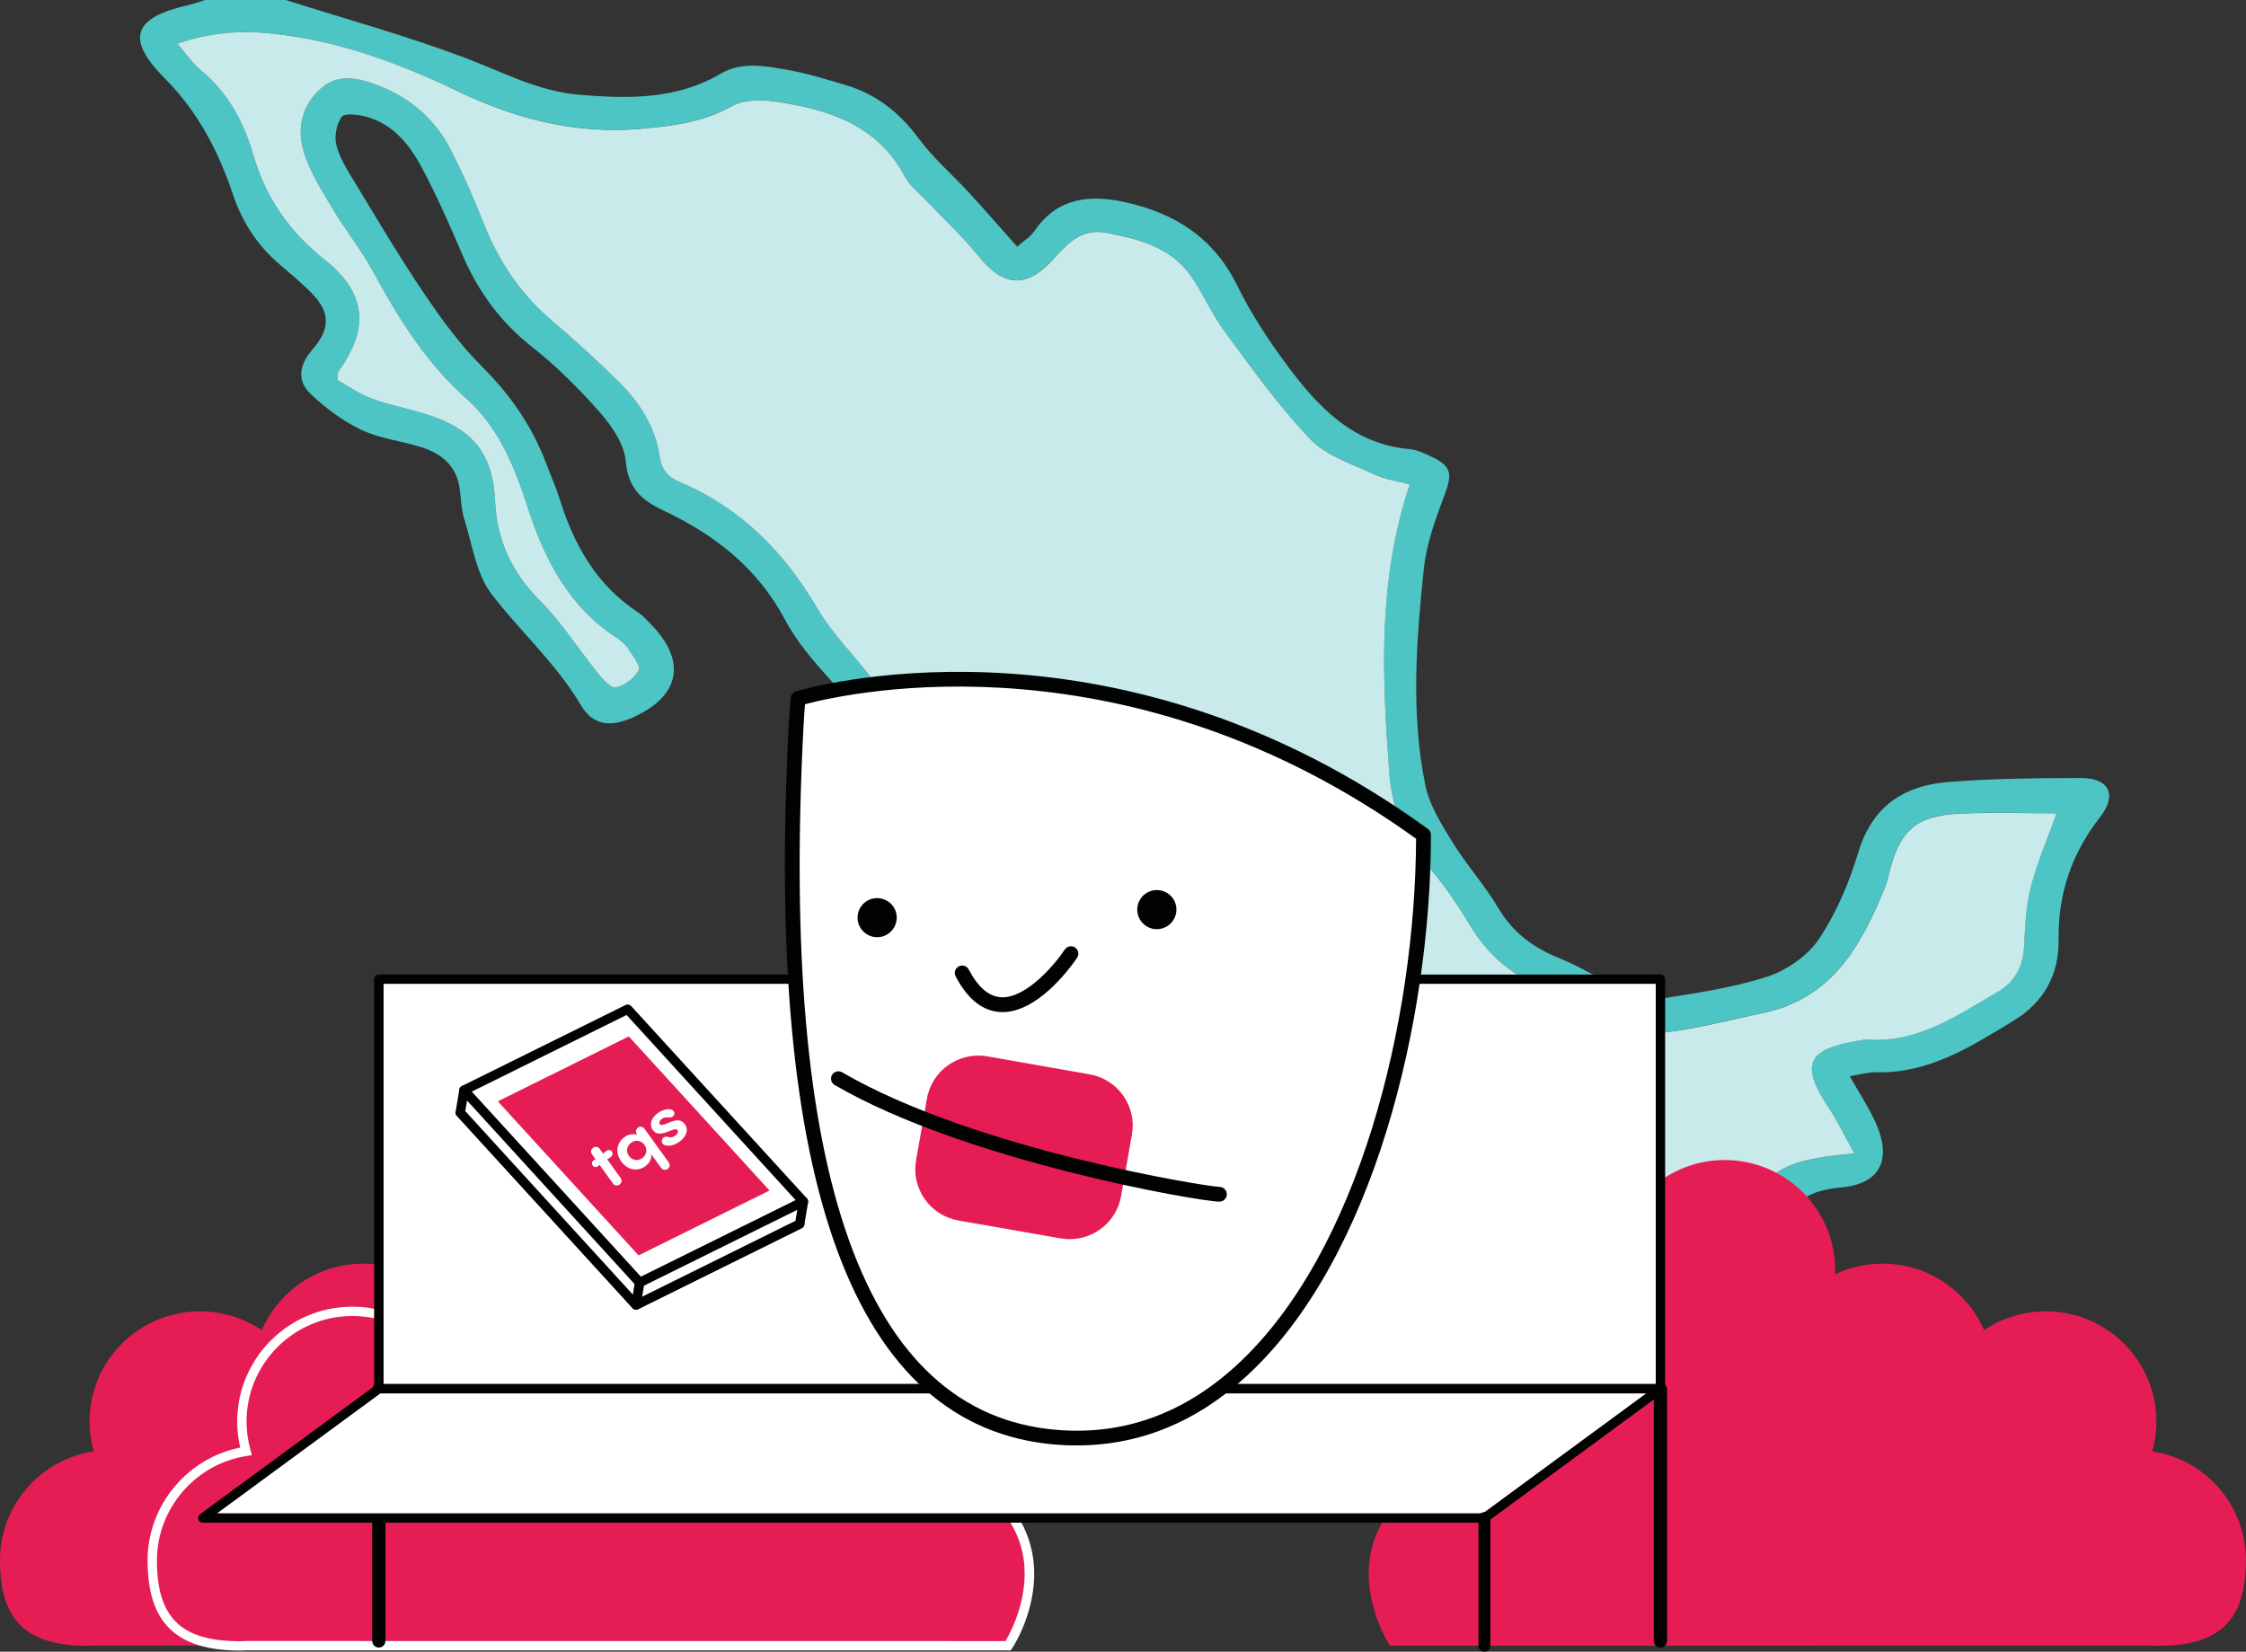 <svg width="722" height="531" viewBox="0 0 722 531" fill="none" xmlns="http://www.w3.org/2000/svg">
<rect x="0" y="0" width="722" height="531" fill="#333333" stroke="none"/>
<g clip-path="url(#clip0_2213_771)">
<path d="M91.845 0C111.098 6.115 130.625 11.476 149.501 18.591C161.599 23.161 173.06 29.379 186.225 30.47C201.835 31.755 217.368 32.08 231.548 23.758C238.52 19.655 245.896 21.226 253.064 22.447C259.413 23.537 265.631 25.498 271.823 27.341C281.71 30.275 289.216 36.221 295.382 44.582C300.053 50.917 306.193 56.162 311.552 62.005C316.639 67.535 321.569 73.221 326.968 79.284C328.828 77.635 331.157 76.259 332.549 74.234C339.99 63.459 350.28 62.472 361.897 65.042C377.963 68.6 390.269 76.61 397.775 91.903C402.211 100.939 407.844 109.507 413.867 117.596C423.78 130.903 434.981 142.795 453.167 144.391C455.652 144.612 458.137 145.859 460.452 146.962C466.618 149.922 466.853 152.48 464.472 158.815C461.545 166.592 458.566 174.68 457.707 182.846C455.275 206.006 453.479 229.362 458.189 252.419C459.503 258.845 463.34 264.96 466.879 270.698C471.367 277.994 477.221 284.473 481.579 291.834C486.236 299.701 492.675 304.557 501.04 307.945C508.559 310.983 515.48 315.449 522.843 318.902C525.796 320.292 529.412 321.759 532.417 321.291C544.334 319.422 556.432 317.721 567.854 314.073C574.202 312.048 581.006 307.387 584.661 301.96C590.294 293.586 594.418 283.837 597.332 274.126C601.235 261.104 609.924 252.744 626.134 251.432C640.326 250.277 654.636 250.16 668.881 250.121C677.961 250.095 680.732 255.483 675.099 262.675C665.928 274.424 661.531 287.394 661.752 302.22C661.908 313.437 656.939 322.291 647.338 328.12C633.705 336.39 620.189 345.14 603.199 344.725C600.48 344.66 597.735 345.504 594.626 345.997C597.54 351.164 600.623 355.838 602.913 360.862C608.22 372.52 604.656 380.595 591.946 381.738C579.054 382.893 573.877 387.969 572.979 400.952C572.108 413.376 565.486 415.038 555.456 407.495C545.635 400.121 535.709 392.825 525.328 386.282C515.792 380.271 505.06 378.817 494.184 382.478C474.996 388.943 456.445 386.918 437.895 379.712C425.237 374.805 411.981 371.404 399.519 366.081C391.089 362.485 383.231 357.214 375.764 351.8C364.967 343.972 353.779 337.195 340.523 334.793C324.197 331.833 313.296 320.473 301.51 310.464C297.906 307.4 294.667 303.856 291.506 300.324C285.196 293.301 283.349 285.408 284.884 275.826C288.292 254.418 282.451 235.503 267.608 219.288C261.949 213.108 256.252 206.578 252.375 199.269C243.516 182.547 229.661 171.849 213.101 164.047C206.18 160.788 201.9 156.881 201.159 148.312C200.691 142.873 196.775 137.082 192.95 132.707C186.251 125.086 178.992 117.79 171.056 111.559C160.675 103.406 153.507 93.37 148.434 81.426C144.479 72.131 140.368 62.861 135.62 53.942C131.626 46.451 126.293 39.752 117.447 37.455C114.962 36.805 110.734 36.312 109.849 37.545C108.21 39.869 107.417 43.751 108.106 46.529C109.108 50.58 111.476 54.397 113.7 58.045C121.076 70.196 128.296 82.465 136.244 94.227C141.89 102.575 147.939 110.884 155.055 117.972C164.136 127.021 171.082 137.082 175.57 148.974C177.014 152.804 178.693 156.543 179.915 160.438C184.521 175.199 191.74 188.104 205.101 196.854C206.532 197.789 207.689 199.139 208.912 200.359C220.932 212.355 218.786 223.857 203.279 230.725C196.255 233.841 190.622 233.244 186.797 226.804C178.888 213.445 167.388 203.163 158.099 191.103C153.052 184.546 151.803 175.004 149.201 166.708C148.187 163.463 148.239 159.906 147.679 156.504C146.509 149.468 141.669 145.729 135.36 143.742C128.986 141.743 122.078 141.016 116.146 138.186C110.123 135.317 104.477 131.11 99.663 126.463C95.449 122.373 96.216 117.271 100.275 112.597C106.649 105.236 106.181 99.874 99.052 93.098C96.229 90.423 93.289 87.866 90.31 85.373C82.999 79.258 77.991 71.715 74.933 62.654C70.224 48.71 63.746 36.014 52.987 25.212C40.226 12.398 42.867 5.608 60.52 1.649C62.341 1.233 64.097 0.558 65.892 0C74.517 0 83.181 0 91.845 0ZM596.122 370.819C592.74 364.757 590.632 360.304 587.939 356.253C578.56 342.141 580.693 337.234 597.67 334.481C598.529 334.339 599.4 334.157 600.246 334.209C616.468 335.325 629.074 326.471 642.07 318.915C647.403 315.826 650.265 310.97 650.616 304.557C650.968 298.117 651.163 291.522 652.763 285.33C654.844 277.203 658.24 269.413 661.076 261.429C650.994 261.429 640.612 261.065 630.257 261.52C616.052 262.13 610.77 266.752 607.362 280.228C606.932 281.889 606.581 283.603 605.931 285.187C598.36 303.843 589.058 320.902 566.917 325.575C556.159 327.847 545.452 330.755 534.564 331.937C529.204 332.521 523.168 330.6 518.017 328.458C510.523 325.355 503.85 320.227 496.279 317.409C485.755 313.502 478.261 306.907 472.564 297.481C468.583 290.886 464.238 284.356 459.138 278.605C451.32 269.777 447.43 259.702 446.559 248.174C444.243 217.171 442.864 186.247 453.167 155.66C449.213 154.596 445.258 154.089 441.837 152.48C434.708 149.117 426.382 146.573 421.204 141.159C410.992 130.487 402.368 118.271 393.535 106.353C389.32 100.666 386.601 93.876 382.425 88.164C376.012 79.388 366.164 76.869 356.004 74.844C347.353 73.118 343.073 78.414 338.117 83.75C329.622 92.89 322.259 91.955 314.479 82.218C309.419 75.883 303.331 70.352 297.737 64.432C295.369 61.927 292.442 59.694 290.881 56.76C281.931 39.895 266.034 35.04 248.954 32.56C244.479 31.911 238.924 32.002 235.19 34.092C225.954 39.298 216.08 40.48 205.972 41.362C185.145 43.167 165.853 38.26 147.107 29.276C128.231 20.24 108.575 12.995 87.448 10.775C77.379 9.724 67.505 10.334 57.02 14.021C59.895 17.345 61.808 20.318 64.409 22.447C73.112 29.613 78.29 38.999 81.308 49.463C85.328 63.446 92.86 74.377 104.386 83.516C117.941 94.266 118.695 105.691 108.744 119.465C108.536 119.751 108.653 120.283 108.497 122.165C111.775 123.996 115.417 126.631 119.476 128.137C125.109 130.228 131.106 131.318 136.869 133.123C151.92 137.835 158.425 145.612 159.14 161.152C159.739 173.927 164.604 184.105 173.658 193.18C180.579 200.112 185.873 208.629 192.092 216.302C193.705 218.288 196.398 221.365 197.946 221.014C200.769 220.391 203.943 218.041 205.309 215.51C206.037 214.159 203.461 210.823 202.03 208.616C201.12 207.214 199.715 205.993 198.297 205.059C182.725 194.945 174.985 179.691 169.508 162.671C165.397 149.909 160.246 137.264 149.969 128.15C136.921 116.557 128.088 102.224 119.892 87.191C116.094 80.219 111.02 73.935 106.935 67.094C103.527 61.407 99.924 55.617 97.855 49.398C95.24 41.557 96.945 33.716 103.501 28.159C109.147 23.381 115.886 25.277 121.961 27.614C131.991 31.483 139.77 38.363 144.726 47.853C148.798 55.656 152.297 63.796 155.55 71.988C160.428 84.257 167.531 94.772 177.704 103.341C184.807 109.326 191.623 115.648 198.284 122.126C205.218 128.864 210.577 136.849 211.982 146.521C212.646 151.116 214.74 153.362 218.526 154.959C238.026 163.216 251.985 177.328 262.587 195.348C266.164 201.411 270.9 206.863 275.492 212.251C291.493 231.024 299.649 251.991 295.447 277.034C294.758 281.123 295.252 286.758 297.633 289.783C309.38 304.79 322.051 319.214 341.772 323.914C357.24 327.601 370.626 334.91 383.335 344.166C390.074 349.074 397.372 353.579 405.06 356.733C418.603 362.29 432.639 366.639 446.442 371.559C460.751 376.675 475.113 377.168 489.67 372.533C493.326 371.365 497.215 370.625 501.04 370.313C517.6 368.95 531.117 376.752 544.256 385.23C550.513 389.268 556.263 394.071 563.665 399.589C560.491 374.792 577.779 372.533 596.122 370.819Z" fill="#4CC5C4"/>
<path d="M596.122 370.819C577.767 372.52 560.478 374.792 563.665 399.602C556.263 394.084 550.5 389.281 544.256 385.243C531.117 376.765 517.601 368.963 501.04 370.326C497.203 370.638 493.326 371.378 489.67 372.546C475.114 377.181 460.765 376.688 446.442 371.572C432.639 366.639 418.603 362.303 405.061 356.746C397.372 353.592 390.074 349.087 383.336 344.179C370.626 334.923 357.24 327.614 341.772 323.927C322.051 319.227 309.38 304.803 297.633 289.796C295.265 286.771 294.771 281.136 295.448 277.047C299.649 252.004 291.506 231.037 275.492 212.264C270.887 206.863 266.152 201.424 262.587 195.361C251.985 177.341 238.013 163.229 218.526 154.972C214.74 153.375 212.646 151.129 211.983 146.534C210.578 136.862 205.218 128.877 198.284 122.139C191.637 115.661 184.807 109.339 177.704 103.354C167.531 94.785 160.428 84.269 155.55 72.001C152.298 63.809 148.798 55.682 144.727 47.867C139.783 38.376 131.991 31.509 121.961 27.627C115.886 25.277 109.147 23.381 103.501 28.172C96.945 33.716 95.241 41.557 97.855 49.411C99.924 55.63 103.527 61.42 106.936 67.107C111.02 73.948 116.094 80.219 119.893 87.204C128.075 102.237 136.908 116.57 149.969 128.163C160.246 137.29 165.385 149.922 169.508 162.684C174.985 179.704 182.725 194.958 198.297 205.072C199.728 205.994 201.133 207.214 202.031 208.629C203.462 210.849 206.037 214.173 205.309 215.523C203.943 218.054 200.769 220.404 197.946 221.027C196.398 221.365 193.705 218.301 192.092 216.315C185.887 208.655 180.579 200.138 173.658 193.193C164.591 184.105 159.739 173.94 159.14 161.165C158.412 145.625 151.92 137.848 136.869 133.136C131.119 131.331 125.109 130.241 119.476 128.15C115.417 126.644 111.775 124.009 108.497 122.178C108.653 120.296 108.536 119.764 108.744 119.478C118.683 105.704 117.941 94.279 104.386 83.529C92.86 74.377 85.328 63.446 81.308 49.476C78.29 39.013 73.112 29.613 64.41 22.46C61.808 20.318 59.895 17.358 57.02 14.034C67.506 10.347 77.379 9.737 87.448 10.789C108.575 12.995 128.231 20.24 147.133 29.314C165.879 38.311 185.158 43.219 205.998 41.401C216.119 40.518 225.98 39.337 235.216 34.131C238.937 32.028 244.492 31.937 248.98 32.599C266.047 35.079 281.944 39.934 290.907 56.798C292.469 59.745 295.409 61.978 297.763 64.471C303.357 70.391 309.432 75.922 314.506 82.257C322.285 91.994 329.648 92.929 338.143 83.789C343.099 78.453 347.366 73.156 356.03 74.883C366.19 76.908 376.038 79.44 382.451 88.203C386.627 93.915 389.346 100.705 393.561 106.392C402.381 118.31 411.019 130.539 421.231 141.198C426.408 146.612 434.734 149.156 441.863 152.519C445.284 154.128 449.226 154.635 453.194 155.699C442.89 186.273 444.269 217.21 446.585 248.213C447.444 259.728 451.333 269.816 459.165 278.644C464.264 284.395 468.609 290.925 472.59 297.52C478.288 306.946 485.781 313.541 496.305 317.448C503.876 320.253 510.55 325.394 518.043 328.496C523.207 330.639 529.244 332.56 534.59 331.976C545.479 330.794 556.185 327.886 566.943 325.614C589.071 320.928 598.373 303.882 605.957 285.226C606.594 283.642 606.959 281.928 607.388 280.266C610.809 266.778 616.091 262.169 630.284 261.559C640.639 261.117 651.033 261.468 661.102 261.468C658.253 269.452 654.87 277.242 652.789 285.369C651.202 291.561 651.007 298.156 650.643 304.596C650.291 311.009 647.429 315.865 642.096 318.954C629.087 326.497 616.494 335.364 600.272 334.248C599.427 334.183 598.542 334.378 597.696 334.52C580.72 337.273 578.586 342.18 587.966 356.292C590.633 360.304 592.753 364.757 596.122 370.819Z" fill="#C8EAEB"/>
</g>
<g clip-path="url(#clip1_2213_771)">
<path d="M691.883 466.598C692.731 463.552 693.192 460.337 693.192 457.025C693.192 437.443 677.297 421.584 657.672 421.584C650.306 421.584 643.474 423.808 637.804 427.628C632.352 415.057 619.802 406.257 605.192 406.257C599.74 406.257 594.555 407.49 589.928 409.69C589.952 409.255 589.952 408.82 589.952 408.384C589.952 388.803 574.058 372.944 554.432 372.944C538.174 372.944 524.461 383.847 520.269 398.715C509.293 418.973 485.622 458.475 459.963 474.213C424.758 495.825 446.807 529.066 446.807 529.066L691.52 529.042C692.247 529.09 692.973 529.114 693.7 529.114C713.326 529.114 721.976 521.185 721.976 501.627C722 483.883 708.94 469.185 691.883 466.598Z" fill="#E61D55"/>
<path d="M30.117 466.598C29.269 463.552 28.784 460.337 28.784 457.025C28.784 437.443 44.678 421.584 64.304 421.584C71.669 421.584 78.502 423.808 84.172 427.628C89.623 415.057 102.174 406.257 116.784 406.257C122.235 406.257 127.42 407.49 132.048 409.69C132.024 409.255 132.024 408.82 132.024 408.384C132.024 388.803 147.918 372.944 167.544 372.944C183.801 372.944 197.491 383.847 201.706 398.715C212.682 418.973 236.354 458.475 262.012 474.213C297.217 495.825 275.169 529.066 275.169 529.066L30.456 529.042C29.729 529.09 29.002 529.114 28.275 529.114C8.65 529.114 0 521.185 0 501.627C0 483.883 13.059 469.185 30.117 466.598Z" fill="#E61D55"/>
<path d="M79.084 466.598C78.235 463.552 77.751 460.337 77.751 457.025C77.751 437.443 93.645 421.584 113.271 421.584C120.636 421.584 127.469 423.808 133.138 427.628C138.59 415.057 151.141 406.257 165.751 406.257C171.202 406.257 176.387 407.49 181.015 409.69C180.991 409.255 180.991 408.82 180.991 408.384C180.991 388.803 196.885 372.944 216.51 372.944C232.768 372.944 246.482 383.847 250.673 398.715C261.649 418.973 285.321 458.475 310.979 474.213C346.184 495.825 324.136 529.066 324.136 529.066L79.423 529.042C78.696 529.09 77.993 529.114 77.242 529.114C57.617 529.114 48.967 521.185 48.967 501.627C48.967 483.883 62.026 469.185 79.084 466.598Z" fill="#E61D55"/>
<path d="M77.218 530.637C56.623 530.637 47.44 521.693 47.44 501.627C47.44 484.076 60.112 468.798 77.218 465.389C76.588 462.633 76.249 459.829 76.249 457.025C76.249 436.645 92.87 420.085 113.271 420.085C120.103 420.085 126.693 421.923 132.484 425.452C138.687 412.833 151.552 404.782 165.726 404.782C170.5 404.782 175.103 405.653 179.464 407.393C179.997 387.473 196.4 371.445 216.486 371.445C232.913 371.445 247.524 382.421 252.054 398.159C263.66 419.578 286.75 457.605 311.755 472.956C322.706 479.677 329.393 488.21 331.622 498.291C335.257 514.754 325.783 529.308 325.371 529.912L324.911 530.589L79.398 530.565C78.623 530.613 77.921 530.637 77.218 530.637ZM113.271 423.083C94.517 423.083 79.253 438.313 79.253 457.025C79.253 460.119 79.689 463.189 80.513 466.187L80.973 467.831L79.277 468.097C62.826 470.587 50.445 485.019 50.445 501.652C50.445 520.121 58.198 527.64 77.194 527.64C77.896 527.64 78.599 527.616 79.277 527.567L323.239 527.591C324.984 524.618 331.598 512.24 328.642 498.92C326.583 489.661 320.356 481.804 310.155 475.518C284.497 459.781 261.019 421.101 249.316 399.44L249.195 399.126C245.076 384.596 231.629 374.443 216.486 374.443C197.733 374.443 182.469 389.673 182.469 408.385C182.469 408.771 182.493 409.134 182.493 409.521L182.59 412.132L180.337 411.068C175.757 408.892 170.839 407.78 165.726 407.78C152.158 407.78 139.898 415.806 134.519 428.232L133.793 429.9L132.29 428.885C126.669 425.089 120.103 423.083 113.271 423.083Z" fill="white"/>
<path d="M121.775 529.67C120.612 529.67 119.643 528.728 119.643 527.543V446.726C119.643 445.566 120.588 444.599 121.775 444.599C122.938 444.599 123.907 445.541 123.907 446.726V527.543C123.907 528.703 122.962 529.67 121.775 529.67Z" fill="#010202"/>
<path d="M533.765 529.67C532.602 529.67 531.633 528.728 531.633 527.543V446.726C531.633 445.566 532.578 444.599 533.765 444.599C534.928 444.599 535.897 445.541 535.897 446.726V527.543C535.897 528.703 534.952 529.67 533.765 529.67Z" fill="#010202"/>
<path d="M533.765 314.803H121.775V446.46H533.765V314.803Z" fill="white"/>
<path d="M533.765 447.959H121.775C120.951 447.959 120.272 447.282 120.272 446.46V314.803C120.272 313.981 120.951 313.304 121.775 313.304H533.765C534.588 313.304 535.267 313.981 535.267 314.803V446.46C535.291 447.306 534.613 447.959 533.765 447.959ZM123.301 444.961H532.262V316.302H123.301V444.961Z" fill="#010202"/>
<path d="M477.19 488.041H65.2L121.775 446.46H533.765L477.19 488.041Z" fill="white"/>
<path d="M477.19 489.54H65.2C64.546 489.54 63.964 489.129 63.77 488.5C63.576 487.872 63.794 487.195 64.303 486.808L120.878 445.251C121.145 445.058 121.46 444.961 121.775 444.961H533.764C534.419 444.961 535 445.372 535.194 446.001C535.388 446.629 535.17 447.306 534.661 447.693L478.086 489.274C477.82 489.443 477.505 489.54 477.19 489.54ZM69.803 486.518H476.705L529.185 447.959H122.283L69.803 486.518Z" fill="#010202"/>
<path d="M257.07 393.493L204.469 419.529L147.967 357.69L200.568 331.653L257.07 393.493Z" fill="white"/>
<path d="M204.469 421.028C204.057 421.028 203.645 420.859 203.354 420.545L146.852 358.705C146.537 358.366 146.392 357.883 146.489 357.399C146.586 356.94 146.876 356.529 147.312 356.336L199.914 330.299C200.519 330.009 201.246 330.13 201.707 330.638L258.184 392.477C258.499 392.816 258.645 393.299 258.548 393.759C258.451 394.218 258.16 394.629 257.748 394.822L205.123 420.883C204.905 420.98 204.687 421.028 204.469 421.028ZM150.438 358.149L204.808 417.668L254.598 393.033L200.229 333.49L150.438 358.149Z" fill="#010202"/>
<path d="M255.955 232.802C256.1 229.901 256.318 227.169 256.585 224.534C264.968 222.165 359.897 197.482 457.613 268.436C457.589 353.435 420.3 468.774 339.472 462.053C251.715 454.752 251.86 310.089 255.955 232.802Z" fill="white"/>
<path d="M339.278 464.422C274.538 459.031 245.706 381.067 253.58 232.657C253.726 229.828 253.944 227.096 254.21 224.292C254.307 223.325 254.986 222.503 255.931 222.237C266.398 219.264 360.988 195.306 459.018 266.502C459.624 266.937 459.987 267.662 459.987 268.411C459.963 327.954 441.646 404.855 400.723 442.399C384.587 457.218 366.27 464.688 346.184 464.688C343.93 464.712 341.604 464.616 339.278 464.422ZM258.79 226.395C258.596 228.571 258.45 230.723 258.329 232.923C250.624 378.263 277.979 454.559 339.666 459.684C361.084 461.497 380.54 454.486 397.501 438.918C437.091 402.583 454.972 327.979 455.214 269.644C363.12 203.332 274.635 222.237 258.79 226.395Z" fill="#010202"/>
<path d="M365.809 294.109C364.888 290.773 366.851 287.292 370.195 286.373C373.538 285.455 377.027 287.413 377.948 290.749C378.869 294.085 376.906 297.566 373.562 298.485C370.219 299.428 366.754 297.47 365.809 294.109Z" fill="#010202"/>
<path d="M275.896 296.696C274.975 293.36 276.938 289.879 280.281 288.96C283.625 288.042 287.114 290 288.035 293.336C288.955 296.672 286.993 300.153 283.649 301.072C280.306 302.015 276.841 300.032 275.896 296.696Z" fill="#010202"/>
<path d="M326.316 324.812C336.929 321.886 345.845 308.542 346.257 307.889C346.984 306.801 346.669 305.327 345.578 304.601C344.488 303.876 343.01 304.19 342.283 305.278C339.376 309.678 330.023 321.016 321.858 320.605C317.909 320.412 314.396 317.414 311.416 311.685C310.81 310.524 309.38 310.065 308.217 310.669C307.054 311.274 306.594 312.724 307.2 313.885C311.028 321.21 315.874 325.078 321.64 325.368C323.215 325.44 324.79 325.247 326.316 324.812Z" fill="#010202"/>
<path d="M310.107 390.302L339.763 395.499C348.462 397.022 356.772 391.22 358.299 382.541L361.23 365.933C362.757 357.254 356.942 348.962 348.244 347.439L318.587 342.242C309.889 340.719 301.579 346.521 300.052 355.2L297.12 371.808C295.57 380.487 301.385 388.779 310.107 390.302Z" fill="#E61D55"/>
<path d="M340.951 398.134L308.096 392.381C303.687 391.607 299.834 389.165 297.266 385.491C294.698 381.84 293.704 377.392 294.48 372.992L297.969 353.193C299.568 344.103 308.29 338.011 317.4 339.607L350.255 345.385C354.664 346.158 358.517 348.6 361.085 352.25C363.653 355.901 364.647 360.349 363.871 364.749L360.383 384.548C358.953 392.671 351.854 398.376 343.883 398.376C342.913 398.376 341.92 398.304 340.951 398.134ZM302.669 353.991L299.18 373.79C298.623 376.933 299.325 380.124 301.167 382.735C303.008 385.346 305.77 387.111 308.92 387.667L341.775 393.42C348.292 394.556 354.543 390.205 355.682 383.702L359.171 363.903C359.728 360.76 359.026 357.569 357.184 354.958C355.343 352.347 352.581 350.582 349.431 350.026L316.576 344.248C315.874 344.127 315.171 344.079 314.493 344.079C308.775 344.103 303.687 348.189 302.669 353.991Z" fill="#E61D55"/>
<path d="M392.001 386.313C393.309 386.313 394.375 385.249 394.375 383.944C394.375 382.638 393.309 381.574 392.001 381.574C388.487 381.574 313.596 369.729 270.71 344.732C269.572 344.079 268.118 344.466 267.464 345.578C266.809 346.714 267.173 348.165 268.312 348.817C310.276 373.282 385.653 386.313 392.001 386.313Z" fill="#010202"/>
<path d="M258.257 386.313L205.655 412.349L149.153 350.485L201.754 324.449L258.257 386.313Z" fill="white"/>
<path d="M205.656 413.848C205.244 413.848 204.832 413.679 204.542 413.365L148.04 351.501C147.725 351.162 147.579 350.679 147.676 350.195C147.773 349.736 148.064 349.325 148.5 349.132L201.101 323.095C201.707 322.805 202.434 322.926 202.894 323.434L259.396 385.273C259.711 385.612 259.856 386.095 259.76 386.579C259.663 387.038 259.372 387.449 258.936 387.642L206.31 413.703C206.092 413.8 205.874 413.848 205.656 413.848ZM151.625 350.969L205.995 410.488L255.786 385.853L201.416 326.31L151.625 350.969Z" fill="#010202"/>
<path d="M247.378 382.735L205.268 403.598L160.032 354.063L202.142 333.2L247.378 382.735Z" fill="#E61D55"/>
<path d="M149.154 350.485L147.967 357.69L204.469 419.529L205.656 412.349L149.154 350.485Z" fill="white"/>
<path d="M204.445 421.028C204.033 421.028 203.621 420.859 203.33 420.545L146.852 358.705C146.537 358.367 146.392 357.907 146.465 357.448L147.652 350.268C147.749 349.688 148.161 349.228 148.718 349.059C149.275 348.89 149.881 349.059 150.269 349.494L206.771 411.334C207.086 411.672 207.207 412.132 207.134 412.591L205.947 419.771C205.85 420.351 205.438 420.81 204.881 420.98C204.735 421.004 204.59 421.028 204.445 421.028ZM149.566 357.206L203.451 416.217L204.009 412.833L150.148 353.822L149.566 357.206Z" fill="#010202"/>
<path d="M258.257 386.313L257.07 393.493L204.444 419.529L205.656 412.349L258.257 386.313Z" fill="white"/>
<path d="M204.468 421.028C204.153 421.028 203.838 420.931 203.572 420.738C203.112 420.399 202.893 419.843 202.99 419.287L204.178 412.107C204.25 411.624 204.565 411.213 205.001 410.995L257.603 384.959C258.111 384.717 258.717 384.766 259.177 385.104C259.638 385.442 259.856 385.998 259.759 386.555L258.572 393.734C258.499 394.218 258.184 394.629 257.748 394.847L205.123 420.883C204.905 420.98 204.686 421.028 204.468 421.028ZM207.012 413.34L206.431 416.87L255.713 392.477L256.294 388.948L207.012 413.34Z" fill="#010202"/>
<path d="M195.043 369.922C195.552 369.56 196.303 369.68 196.691 370.212C197.079 370.744 196.933 371.494 196.449 371.856L195.213 372.751L199.501 378.722C200.083 379.52 199.768 380.39 199.162 380.825C198.581 381.236 197.636 381.284 197.054 380.487L192.766 374.54L192.16 374.975C191.651 375.337 190.876 375.241 190.513 374.709C190.125 374.177 190.27 373.428 190.779 373.065L191.409 372.63L190.319 371.107C189.737 370.309 190.052 369.439 190.658 369.004C191.264 368.568 192.184 368.544 192.766 369.342L193.856 370.865L195.043 369.922Z" fill="white"/>
<path d="M207.182 362.887L214.96 373.693C215.541 374.491 215.226 375.337 214.621 375.797C214.015 376.232 213.094 376.232 212.513 375.458L209.29 370.986C209.605 372.364 208.903 373.887 207.4 374.951C204.687 376.909 201.537 375.942 199.696 373.379C197.782 370.72 198.048 367.505 200.81 365.522C201.925 364.724 203.475 364.362 204.881 364.87L204.735 364.652C204.154 363.854 204.469 362.984 205.074 362.549C205.68 362.089 206.601 362.089 207.182 362.887ZM207.158 368.036C206.141 366.634 204.348 366.32 202.918 367.36C201.464 368.399 201.149 370.188 202.167 371.614C203.209 373.065 205.002 373.355 206.48 372.315C207.909 371.252 208.176 369.463 207.158 368.036Z" fill="white"/>
<path d="M213.942 368.23C213.482 368.109 213.167 367.891 212.973 367.626C212.537 366.997 212.731 366.127 213.336 365.692C213.676 365.45 214.136 365.353 214.693 365.498C215.59 365.74 216.244 365.692 217.019 365.136C217.819 364.579 218.182 363.854 217.819 363.347C216.753 361.872 212.173 366.513 209.847 363.274C208.563 361.485 209.46 359.285 211.422 357.859C212.779 356.892 214.499 356.433 215.541 356.65C216.026 356.747 216.365 356.989 216.559 357.254C216.947 357.786 216.825 358.536 216.268 358.947C215.929 359.188 215.469 359.309 214.911 359.237C214.16 359.14 213.409 359.237 212.731 359.72C212.101 360.18 211.737 360.857 212.077 361.364C213.143 362.839 217.722 358.052 220.145 361.413C221.502 363.274 220.581 365.474 218.376 367.07C216.825 368.157 215.251 368.568 213.942 368.23Z" fill="white"/>
<path d="M477.19 531C476.124 531 475.276 530.154 475.276 529.09V488.041C475.276 486.977 476.149 486.131 477.19 486.131C478.257 486.131 479.105 487.002 479.105 488.041V529.09C479.105 530.154 478.257 531 477.19 531Z" fill="#010202"/>
</g>
<defs>
<clipPath id="clip0_2213_771">
<rect width="633" height="412" fill="white" transform="translate(45)"/>
</clipPath>
<clipPath id="clip1_2213_771">
<rect width="722" height="315" fill="white" transform="translate(0 216)"/>
</clipPath>
</defs>
</svg>
